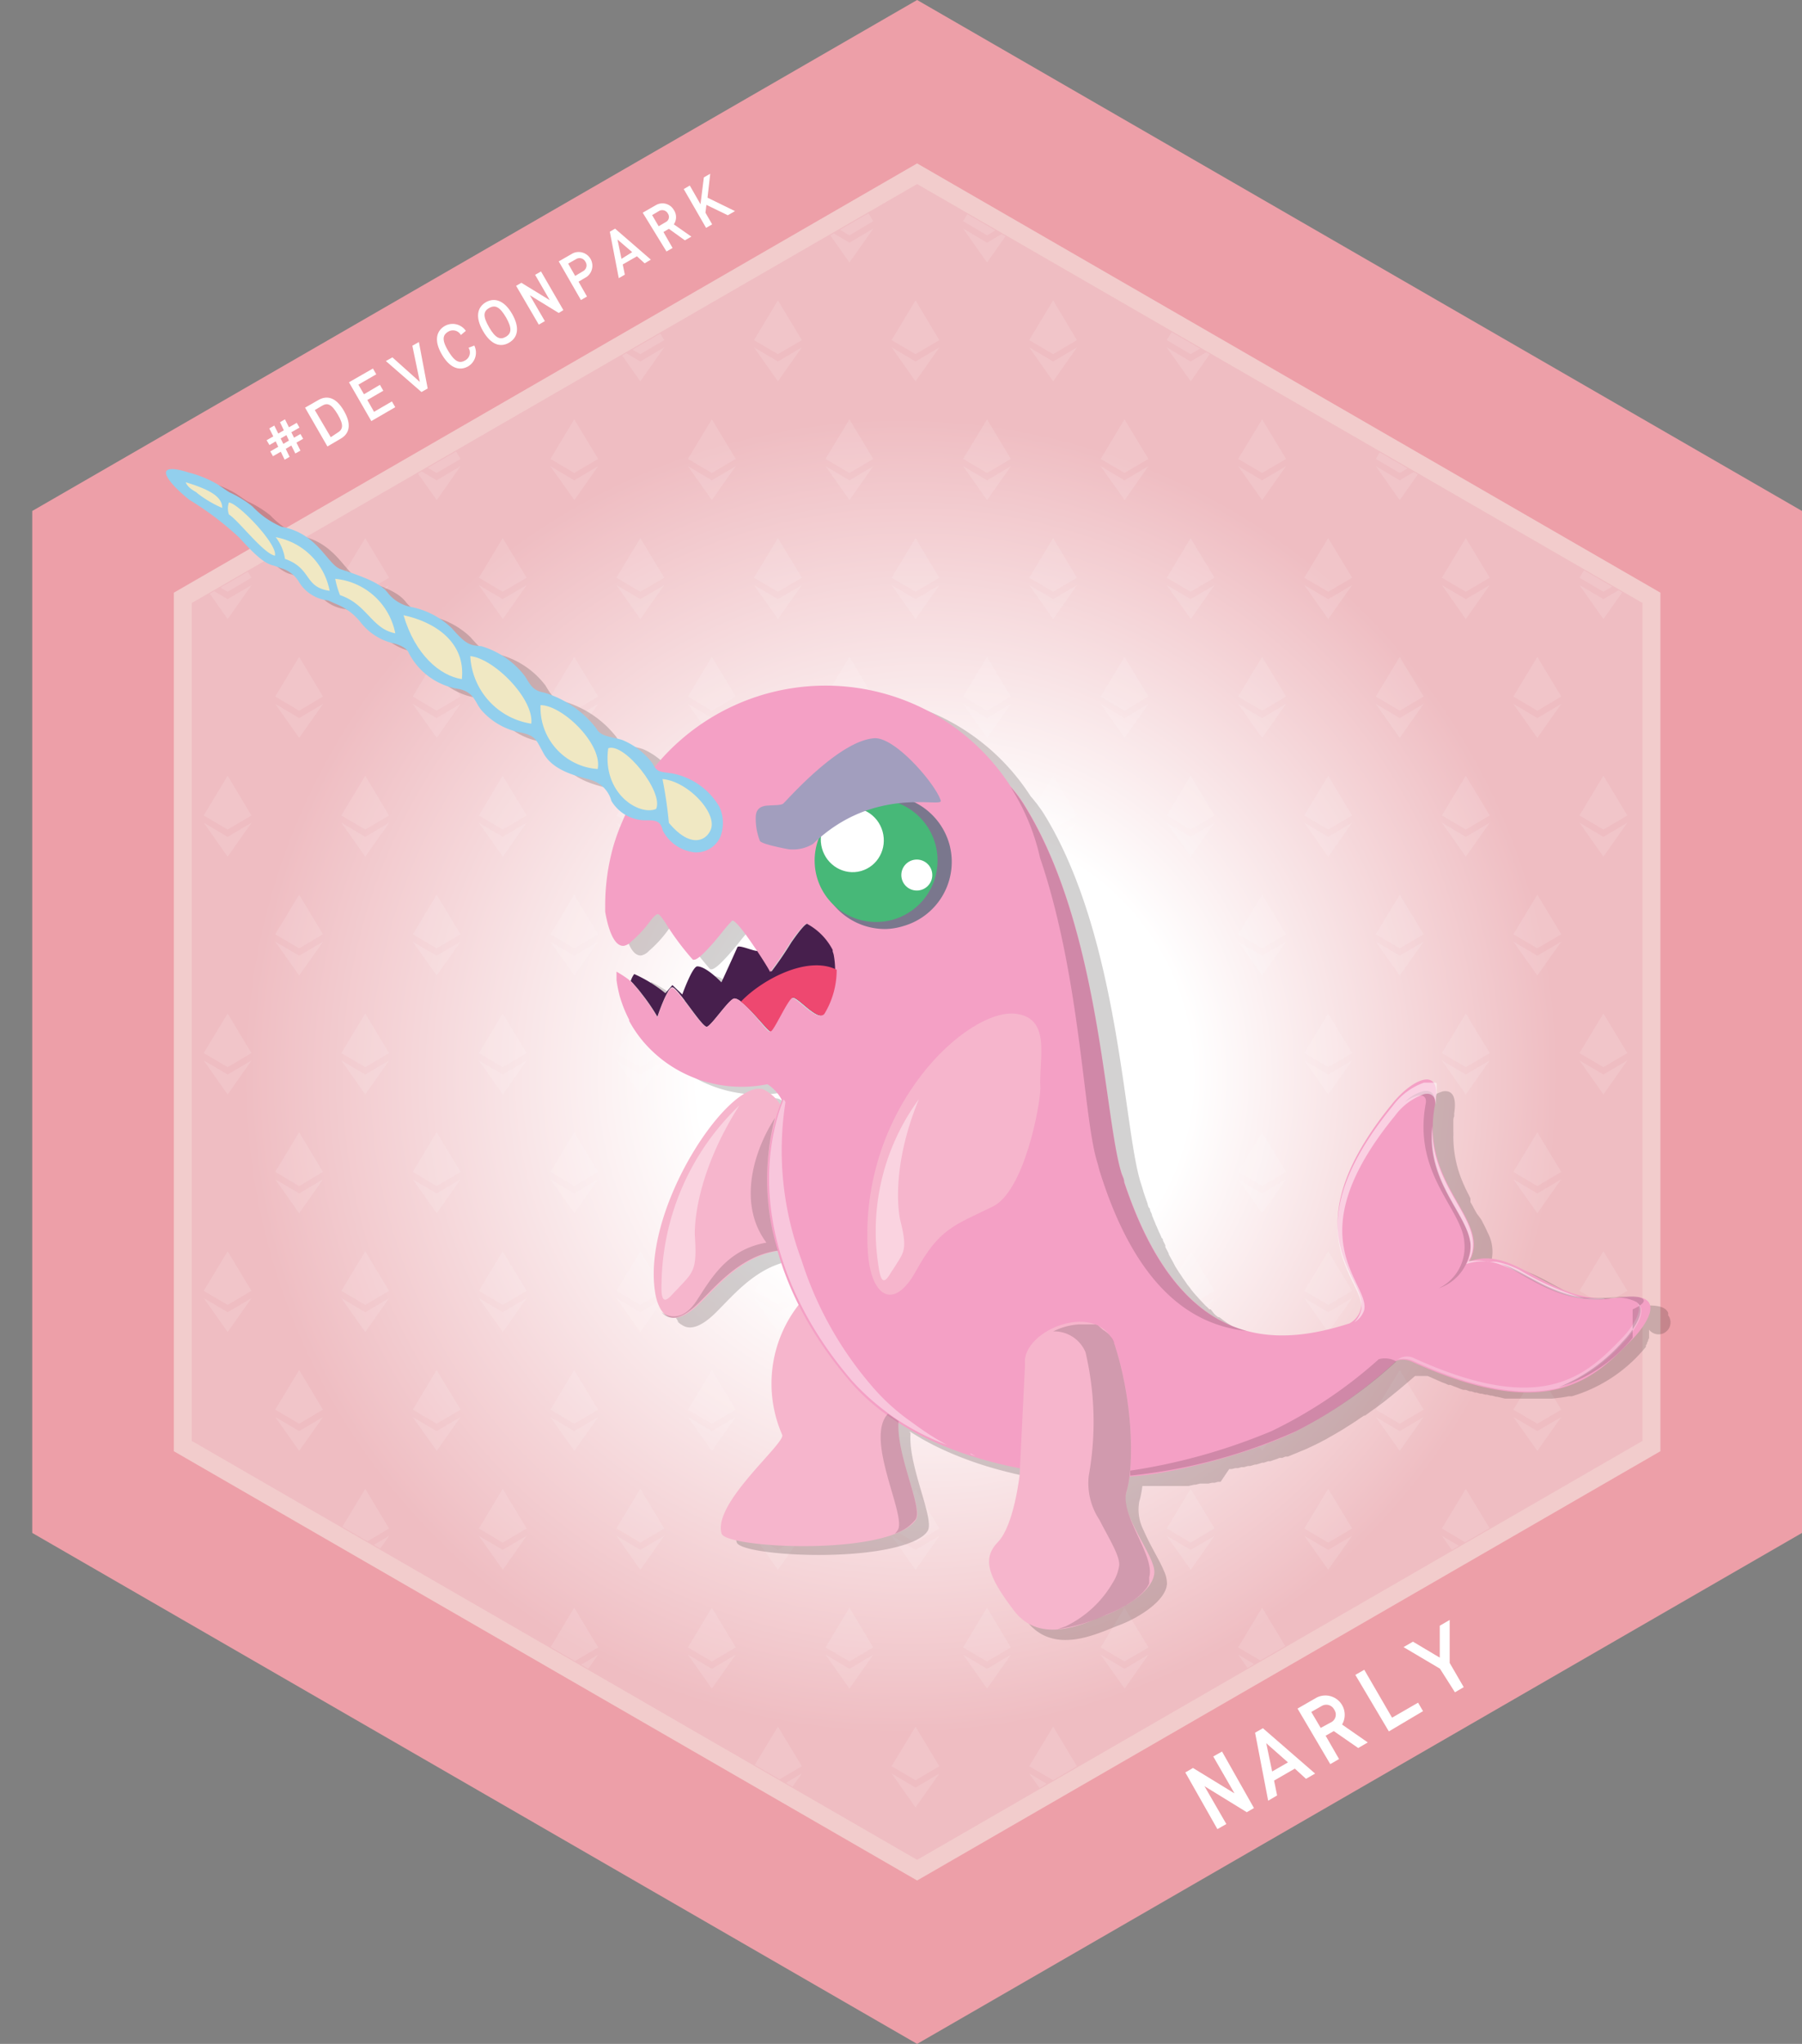 <svg xmlns="http://www.w3.org/2000/svg" xmlns:xlink="http://www.w3.org/1999/xlink" viewBox="0 0 112.88 128"><rect x="0" y="0" width="112.88" height="128" fill="#808080" stroke="none"/><defs><style>.cls-1{fill:none}.cls-2{fill:#ed9fa8}.cls-3{stroke:#f2cccc;stroke-miterlimit:10;stroke-width:1.12px;fill:url(#radial-gradient)}.cls-4{opacity:.12}.cls-5{clip-path:url(#clip-path)}.cls-14,.cls-17,.cls-18,.cls-6{fill:#fff}.cls-7{opacity:.2}.cls-8{fill:#221f1f}.cls-9{fill:#f6b5cc}.cls-10{fill:#471f4d}.cls-11{fill:#f4a0c5}.cls-12{fill:#ee4870}.cls-13{opacity:.15}.cls-14,.cls-15{opacity:.5}.cls-16,.cls-18{opacity:.4}.cls-17{opacity:.45}.cls-19{fill:#7a778d}.cls-20{fill:#47b878}.cls-21{fill:#a29ebe}.cls-22{fill:#92cfed}.cls-23{fill:#f0e8c3}</style><radialGradient id="radial-gradient" cx="52.95" cy="67.38" r="73.61" fx="60.823" gradientUnits="userSpaceOnUse"><stop offset=".21" stop-color="#fff"/><stop offset=".56" stop-color="#efbdc2"/></radialGradient><clipPath id="clip-path"><polygon points="102.83 90.2 102.83 37.8 57.45 11.6 12.07 37.8 12.07 90.2 57.45 116.4 102.83 90.2" class="cls-1"/></clipPath></defs><title>narly</title><g id="Layer_2" data-name="Layer 2"><g id="Layer_1-2" data-name="Layer 1"><polygon points="112.88 96 112.88 32 57.45 0 2.02 32 2.02 96 57.45 128 112.88 96" class="cls-2"/><polygon points="103.45 90.56 103.45 37.44 57.45 10.88 11.45 37.44 11.45 90.56 57.45 117.12 103.45 90.56" class="cls-3"/><g class="cls-4"><g class="cls-5"><polygon points="3 13.85 1.5 11.37 0 13.85 1.5 14.74 3 13.85" class="cls-6"/><polygon points="1.5 15.2 0 14.31 1.5 16.44 3 14.31 1.5 15.2" class="cls-6"/><polygon points="11.62 13.85 10.12 11.37 8.62 13.85 10.12 14.74 11.62 13.85" class="cls-6"/><polygon points="10.12 15.2 8.62 14.31 10.12 16.44 11.62 14.31 10.12 15.2" class="cls-6"/><polygon points="20.23 13.85 18.74 11.37 17.24 13.85 18.74 14.74 20.23 13.85" class="cls-6"/><polygon points="18.74 15.2 17.24 14.31 18.74 16.44 20.24 14.31 18.74 15.2" class="cls-6"/><polygon points="28.85 13.85 27.35 11.37 25.86 13.85 27.35 14.74 28.85 13.85" class="cls-6"/><polygon points="27.35 15.2 25.85 14.31 27.36 16.44 28.85 14.31 27.35 15.2" class="cls-6"/><polygon points="37.47 13.85 35.97 11.37 34.48 13.85 35.97 14.74 37.47 13.85" class="cls-6"/><polygon points="35.97 15.2 34.47 14.31 35.98 16.44 37.47 14.31 35.97 15.2" class="cls-6"/><polygon points="46.09 13.85 44.59 11.37 43.09 13.85 44.59 14.74 46.09 13.85" class="cls-6"/><polygon points="44.59 15.2 43.09 14.31 44.59 16.44 46.09 14.31 44.59 15.2" class="cls-6"/><polygon points="54.7 13.85 53.21 11.37 51.71 13.85 53.21 14.74 54.7 13.85" class="cls-6"/><polygon points="53.21 15.2 51.71 14.31 53.21 16.44 54.71 14.31 53.21 15.2" class="cls-6"/><polygon points="63.32 13.85 61.83 11.37 60.33 13.85 61.83 14.74 63.32 13.85" class="cls-6"/><polygon points="61.83 15.2 60.33 14.31 61.83 16.44 63.33 14.31 61.83 15.2" class="cls-6"/><polygon points="71.94 13.85 70.44 11.37 68.95 13.85 70.44 14.74 71.94 13.85" class="cls-6"/><polygon points="70.44 15.2 68.94 14.31 70.45 16.44 71.94 14.31 70.44 15.2" class="cls-6"/><polygon points="80.56 13.85 79.06 11.37 77.56 13.85 79.06 14.74 80.56 13.85" class="cls-6"/><polygon points="79.06 15.2 77.56 14.31 79.06 16.44 80.56 14.31 79.06 15.2" class="cls-6"/><polygon points="89.18 13.85 87.68 11.37 86.18 13.85 87.68 14.74 89.18 13.85" class="cls-6"/><polygon points="87.68 15.2 86.18 14.31 87.68 16.44 89.18 14.31 87.68 15.2" class="cls-6"/><polygon points="97.8 13.85 96.3 11.37 94.8 13.85 96.3 14.74 97.8 13.85" class="cls-6"/><polygon points="96.3 15.2 94.8 14.31 96.3 16.44 97.8 14.31 96.3 15.2" class="cls-6"/><polygon points="106.41 13.85 104.92 11.37 103.42 13.85 104.92 14.74 106.41 13.85" class="cls-6"/><polygon points="104.92 15.2 103.42 14.31 104.92 16.44 106.42 14.31 104.92 15.2" class="cls-6"/><polygon points="7.14 21.3 5.64 18.81 4.14 21.3 5.64 22.18 7.14 21.3" class="cls-6"/><polygon points="5.64 22.64 4.14 21.75 5.64 23.88 7.14 21.75 5.64 22.64" class="cls-6"/><polygon points="15.75 21.3 14.26 18.81 12.76 21.3 14.26 22.18 15.75 21.3" class="cls-6"/><polygon points="14.26 22.64 12.76 21.75 14.26 23.88 15.76 21.75 14.26 22.64" class="cls-6"/><polygon points="24.37 21.3 22.88 18.81 21.38 21.3 22.88 22.18 24.37 21.3" class="cls-6"/><polygon points="22.88 22.64 21.38 21.75 22.88 23.88 24.38 21.75 22.88 22.64" class="cls-6"/><polygon points="32.99 21.3 31.49 18.81 30 21.3 31.49 22.18 32.99 21.3" class="cls-6"/><polygon points="31.49 22.64 29.99 21.75 31.5 23.88 32.99 21.75 31.49 22.64" class="cls-6"/><polygon points="41.61 21.3 40.11 18.81 38.61 21.3 40.11 22.18 41.61 21.3" class="cls-6"/><polygon points="40.11 22.64 38.61 21.75 40.11 23.88 41.61 21.75 40.11 22.64" class="cls-6"/><polygon points="50.23 21.3 48.73 18.81 47.23 21.3 48.73 22.18 50.23 21.3" class="cls-6"/><polygon points="48.73 22.64 47.23 21.75 48.73 23.88 50.23 21.75 48.73 22.64" class="cls-6"/><polygon points="58.84 21.3 57.35 18.81 55.85 21.3 57.35 22.18 58.84 21.3" class="cls-6"/><polygon points="57.35 22.64 55.85 21.75 57.35 23.88 58.85 21.75 57.35 22.64" class="cls-6"/><polygon points="67.46 21.3 65.97 18.81 64.47 21.3 65.97 22.18 67.46 21.3" class="cls-6"/><polygon points="65.97 22.64 64.47 21.75 65.97 23.88 67.47 21.75 65.97 22.64" class="cls-6"/><polygon points="76.08 21.3 74.58 18.81 73.09 21.3 74.58 22.18 76.08 21.3" class="cls-6"/><polygon points="74.58 22.64 73.08 21.75 74.59 23.88 76.08 21.75 74.58 22.64" class="cls-6"/><polygon points="84.7 21.3 83.2 18.81 81.7 21.3 83.2 22.18 84.7 21.3" class="cls-6"/><polygon points="83.2 22.64 81.7 21.75 83.2 23.88 84.7 21.75 83.2 22.64" class="cls-6"/><polygon points="93.32 21.3 91.82 18.81 90.32 21.3 91.82 22.18 93.32 21.3" class="cls-6"/><polygon points="91.82 22.64 90.32 21.75 91.82 23.88 93.32 21.75 91.82 22.64" class="cls-6"/><polygon points="101.94 21.3 100.44 18.81 98.94 21.3 100.44 22.18 101.94 21.3" class="cls-6"/><polygon points="100.44 22.64 98.94 21.75 100.44 23.88 101.94 21.75 100.44 22.64" class="cls-6"/><polygon points="110.55 21.3 109.06 18.81 107.56 21.3 109.06 22.18 110.55 21.3" class="cls-6"/><polygon points="109.06 22.64 107.56 21.75 109.06 23.88 110.56 21.75 109.06 22.64" class="cls-6"/><polygon points="3 28.74 1.5 26.26 0 28.74 1.5 29.62 3 28.74" class="cls-6"/><polygon points="1.5 30.08 0 29.19 1.5 31.32 3 29.19 1.5 30.08" class="cls-6"/><polygon points="11.62 28.74 10.12 26.26 8.62 28.74 10.12 29.62 11.62 28.74" class="cls-6"/><polygon points="10.12 30.08 8.62 29.19 10.12 31.32 11.62 29.19 10.12 30.08" class="cls-6"/><polygon points="20.23 28.74 18.74 26.26 17.24 28.74 18.74 29.62 20.23 28.74" class="cls-6"/><polygon points="18.74 30.08 17.24 29.19 18.74 31.32 20.24 29.19 18.74 30.08" class="cls-6"/><polygon points="28.85 28.74 27.35 26.26 25.86 28.74 27.35 29.62 28.85 28.74" class="cls-6"/><polygon points="27.35 30.08 25.85 29.19 27.36 31.32 28.85 29.19 27.35 30.08" class="cls-6"/><polygon points="37.47 28.74 35.97 26.26 34.48 28.74 35.97 29.62 37.47 28.74" class="cls-6"/><polygon points="35.97 30.08 34.47 29.19 35.98 31.32 37.47 29.19 35.97 30.08" class="cls-6"/><polygon points="46.09 28.74 44.59 26.26 43.09 28.74 44.59 29.62 46.09 28.74" class="cls-6"/><polygon points="44.59 30.08 43.09 29.19 44.59 31.32 46.09 29.19 44.59 30.08" class="cls-6"/><polygon points="54.7 28.74 53.21 26.26 51.71 28.74 53.21 29.62 54.7 28.74" class="cls-6"/><polygon points="53.21 30.08 51.71 29.19 53.21 31.32 54.71 29.19 53.21 30.08" class="cls-6"/><polygon points="63.32 28.74 61.83 26.26 60.33 28.74 61.83 29.62 63.32 28.74" class="cls-6"/><polygon points="61.83 30.08 60.33 29.19 61.83 31.32 63.33 29.19 61.83 30.08" class="cls-6"/><polygon points="71.94 28.74 70.44 26.26 68.95 28.74 70.44 29.62 71.94 28.74" class="cls-6"/><polygon points="70.44 30.08 68.94 29.19 70.45 31.32 71.94 29.19 70.44 30.08" class="cls-6"/><polygon points="80.56 28.74 79.06 26.26 77.56 28.74 79.06 29.62 80.56 28.74" class="cls-6"/><polygon points="79.06 30.08 77.56 29.19 79.06 31.32 80.56 29.19 79.06 30.08" class="cls-6"/><polygon points="89.18 28.74 87.68 26.26 86.18 28.74 87.68 29.62 89.18 28.74" class="cls-6"/><polygon points="87.68 30.08 86.18 29.19 87.68 31.32 89.18 29.19 87.68 30.08" class="cls-6"/><polygon points="97.8 28.74 96.3 26.26 94.8 28.74 96.3 29.62 97.8 28.74" class="cls-6"/><polygon points="96.3 30.08 94.8 29.19 96.3 31.32 97.8 29.19 96.3 30.08" class="cls-6"/><polygon points="106.41 28.74 104.92 26.26 103.42 28.74 104.92 29.62 106.41 28.74" class="cls-6"/><polygon points="104.92 30.08 103.42 29.19 104.92 31.32 106.42 29.19 104.92 30.08" class="cls-6"/><polygon points="7.14 36.18 5.64 33.7 4.14 36.18 5.64 37.06 7.14 36.18" class="cls-6"/><polygon points="5.64 37.52 4.14 36.64 5.64 38.77 7.14 36.64 5.64 37.52" class="cls-6"/><polygon points="15.75 36.18 14.26 33.7 12.76 36.18 14.26 37.06 15.75 36.18" class="cls-6"/><polygon points="14.26 37.52 12.76 36.64 14.26 38.77 15.76 36.64 14.26 37.52" class="cls-6"/><polygon points="24.37 36.18 22.88 33.7 21.38 36.18 22.88 37.06 24.37 36.18" class="cls-6"/><polygon points="22.88 37.52 21.38 36.64 22.88 38.77 24.38 36.64 22.88 37.52" class="cls-6"/><polygon points="32.99 36.18 31.49 33.7 30 36.18 31.49 37.06 32.99 36.18" class="cls-6"/><polygon points="31.49 37.52 29.99 36.64 31.5 38.77 32.99 36.64 31.49 37.52" class="cls-6"/><polygon points="41.61 36.18 40.11 33.7 38.61 36.18 40.11 37.06 41.61 36.18" class="cls-6"/><polygon points="40.11 37.52 38.61 36.64 40.11 38.77 41.61 36.64 40.11 37.52" class="cls-6"/><polygon points="50.23 36.18 48.73 33.7 47.23 36.18 48.73 37.06 50.23 36.18" class="cls-6"/><polygon points="48.73 37.52 47.23 36.64 48.73 38.77 50.23 36.64 48.73 37.52" class="cls-6"/><polygon points="58.84 36.18 57.35 33.7 55.85 36.18 57.35 37.06 58.84 36.18" class="cls-6"/><polygon points="57.35 37.52 55.85 36.64 57.35 38.77 58.85 36.64 57.35 37.52" class="cls-6"/><polygon points="67.46 36.18 65.97 33.7 64.47 36.18 65.97 37.06 67.46 36.18" class="cls-6"/><polygon points="65.97 37.52 64.47 36.64 65.97 38.77 67.47 36.64 65.97 37.52" class="cls-6"/><polygon points="76.08 36.18 74.58 33.7 73.09 36.18 74.58 37.06 76.08 36.18" class="cls-6"/><polygon points="74.58 37.52 73.08 36.64 74.59 38.77 76.08 36.64 74.58 37.52" class="cls-6"/><polygon points="84.7 36.18 83.2 33.7 81.7 36.18 83.2 37.06 84.7 36.18" class="cls-6"/><polygon points="83.2 37.52 81.7 36.64 83.2 38.77 84.7 36.64 83.2 37.52" class="cls-6"/><polygon points="93.32 36.18 91.82 33.7 90.32 36.18 91.82 37.06 93.32 36.18" class="cls-6"/><polygon points="91.82 37.52 90.32 36.64 91.82 38.77 93.32 36.64 91.82 37.52" class="cls-6"/><polygon points="101.94 36.18 100.44 33.7 98.94 36.18 100.44 37.06 101.94 36.18" class="cls-6"/><polygon points="100.44 37.52 98.94 36.64 100.44 38.77 101.94 36.64 100.44 37.52" class="cls-6"/><polygon points="110.55 36.18 109.06 33.7 107.56 36.18 109.06 37.06 110.55 36.18" class="cls-6"/><polygon points="109.06 37.52 107.56 36.64 109.06 38.77 110.56 36.64 109.06 37.52" class="cls-6"/><polygon points="3 43.62 1.5 41.14 0 43.62 1.5 44.51 3 43.62" class="cls-6"/><polygon points="1.5 44.97 0 44.08 1.5 46.21 3 44.08 1.5 44.97" class="cls-6"/><polygon points="11.62 43.62 10.12 41.14 8.62 43.62 10.12 44.51 11.62 43.62" class="cls-6"/><polygon points="10.12 44.97 8.62 44.08 10.12 46.21 11.62 44.08 10.12 44.97" class="cls-6"/><polygon points="20.23 43.62 18.74 41.14 17.24 43.62 18.74 44.51 20.23 43.62" class="cls-6"/><polygon points="18.74 44.97 17.24 44.08 18.74 46.21 20.24 44.08 18.74 44.97" class="cls-6"/><polygon points="28.85 43.62 27.35 41.14 25.86 43.62 27.35 44.51 28.85 43.62" class="cls-6"/><polygon points="27.35 44.97 25.85 44.08 27.36 46.21 28.85 44.08 27.35 44.97" class="cls-6"/><polygon points="37.47 43.62 35.97 41.14 34.48 43.62 35.97 44.51 37.47 43.62" class="cls-6"/><polygon points="35.97 44.97 34.47 44.08 35.98 46.21 37.47 44.08 35.97 44.97" class="cls-6"/><polygon points="46.09 43.62 44.59 41.14 43.09 43.62 44.59 44.51 46.09 43.62" class="cls-6"/><polygon points="44.59 44.97 43.09 44.08 44.59 46.21 46.09 44.08 44.59 44.97" class="cls-6"/><polygon points="54.7 43.62 53.21 41.14 51.71 43.62 53.21 44.51 54.7 43.62" class="cls-6"/><polygon points="53.21 44.97 51.71 44.08 53.21 46.21 54.71 44.08 53.21 44.97" class="cls-6"/><polygon points="63.32 43.62 61.83 41.14 60.33 43.62 61.83 44.51 63.32 43.62" class="cls-6"/><polygon points="61.83 44.97 60.33 44.08 61.83 46.21 63.33 44.08 61.83 44.97" class="cls-6"/><polygon points="71.94 43.62 70.44 41.14 68.95 43.62 70.44 44.51 71.94 43.62" class="cls-6"/><polygon points="70.44 44.97 68.94 44.08 70.45 46.21 71.94 44.08 70.44 44.97" class="cls-6"/><polygon points="80.56 43.62 79.06 41.14 77.56 43.62 79.06 44.51 80.56 43.62" class="cls-6"/><polygon points="79.06 44.97 77.56 44.08 79.06 46.21 80.56 44.08 79.06 44.97" class="cls-6"/><polygon points="89.18 43.62 87.68 41.14 86.18 43.62 87.68 44.51 89.18 43.62" class="cls-6"/><polygon points="87.68 44.97 86.18 44.08 87.68 46.21 89.18 44.08 87.68 44.97" class="cls-6"/><polygon points="97.8 43.62 96.3 41.14 94.8 43.62 96.3 44.51 97.8 43.62" class="cls-6"/><polygon points="96.3 44.97 94.8 44.08 96.3 46.21 97.8 44.08 96.3 44.97" class="cls-6"/><polygon points="106.41 43.62 104.92 41.14 103.42 43.62 104.92 44.51 106.41 43.62" class="cls-6"/><polygon points="104.92 44.97 103.42 44.08 104.92 46.21 106.42 44.08 104.92 44.97" class="cls-6"/><polygon points="7.14 51.07 5.64 48.58 4.14 51.07 5.64 51.95 7.14 51.07" class="cls-6"/><polygon points="5.64 52.41 4.14 51.52 5.64 53.65 7.14 51.52 5.64 52.41" class="cls-6"/><polygon points="15.75 51.07 14.26 48.58 12.76 51.07 14.26 51.95 15.75 51.07" class="cls-6"/><polygon points="14.26 52.41 12.76 51.52 14.26 53.65 15.76 51.52 14.26 52.41" class="cls-6"/><polygon points="24.37 51.07 22.88 48.58 21.38 51.07 22.88 51.95 24.37 51.07" class="cls-6"/><polygon points="22.88 52.41 21.38 51.52 22.88 53.65 24.38 51.52 22.88 52.41" class="cls-6"/><polygon points="32.99 51.07 31.49 48.58 30 51.07 31.49 51.95 32.99 51.07" class="cls-6"/><polygon points="31.49 52.41 29.99 51.52 31.5 53.65 32.99 51.52 31.49 52.41" class="cls-6"/><polygon points="41.61 51.07 40.11 48.58 38.61 51.07 40.11 51.95 41.61 51.07" class="cls-6"/><polygon points="40.11 52.41 38.61 51.52 40.11 53.65 41.61 51.52 40.11 52.41" class="cls-6"/><polygon points="50.23 51.07 48.73 48.58 47.23 51.07 48.73 51.95 50.23 51.07" class="cls-6"/><polygon points="48.73 52.41 47.23 51.52 48.73 53.65 50.23 51.52 48.73 52.41" class="cls-6"/><polygon points="58.84 51.07 57.35 48.58 55.85 51.07 57.35 51.95 58.84 51.07" class="cls-6"/><polygon points="57.35 52.41 55.85 51.52 57.35 53.65 58.85 51.52 57.35 52.41" class="cls-6"/><polygon points="67.46 51.07 65.97 48.58 64.47 51.07 65.97 51.95 67.46 51.07" class="cls-6"/><polygon points="65.97 52.41 64.47 51.52 65.97 53.65 67.47 51.52 65.97 52.41" class="cls-6"/><polygon points="76.08 51.07 74.58 48.58 73.09 51.07 74.58 51.95 76.08 51.07" class="cls-6"/><polygon points="74.58 52.41 73.08 51.52 74.59 53.65 76.08 51.52 74.58 52.41" class="cls-6"/><polygon points="84.7 51.07 83.2 48.58 81.7 51.07 83.2 51.95 84.7 51.07" class="cls-6"/><polygon points="83.2 52.41 81.7 51.52 83.2 53.65 84.7 51.52 83.2 52.41" class="cls-6"/><polygon points="93.32 51.07 91.82 48.58 90.32 51.07 91.82 51.95 93.32 51.07" class="cls-6"/><polygon points="91.82 52.41 90.32 51.52 91.82 53.65 93.32 51.52 91.82 52.41" class="cls-6"/><polygon points="101.94 51.07 100.44 48.58 98.94 51.07 100.44 51.95 101.94 51.07" class="cls-6"/><polygon points="100.44 52.41 98.94 51.52 100.44 53.65 101.94 51.52 100.44 52.41" class="cls-6"/><polygon points="110.55 51.07 109.06 48.58 107.56 51.07 109.06 51.95 110.55 51.07" class="cls-6"/><polygon points="109.06 52.41 107.56 51.52 109.06 53.65 110.56 51.52 109.06 52.41" class="cls-6"/><polygon points="3 58.51 1.5 56.03 0 58.51 1.5 59.39 3 58.51" class="cls-6"/><polygon points="1.5 59.85 0 58.97 1.5 61.09 3 58.97 1.5 59.85" class="cls-6"/><polygon points="11.62 58.51 10.12 56.03 8.62 58.51 10.12 59.39 11.62 58.51" class="cls-6"/><polygon points="10.12 59.85 8.62 58.97 10.12 61.09 11.62 58.97 10.12 59.85" class="cls-6"/><polygon points="20.23 58.51 18.74 56.03 17.24 58.51 18.74 59.39 20.23 58.51" class="cls-6"/><polygon points="18.74 59.85 17.24 58.97 18.74 61.09 20.24 58.97 18.74 59.85" class="cls-6"/><polygon points="28.85 58.51 27.35 56.03 25.86 58.51 27.35 59.39 28.85 58.51" class="cls-6"/><polygon points="27.35 59.85 25.85 58.97 27.36 61.09 28.85 58.97 27.35 59.85" class="cls-6"/><polygon points="37.47 58.51 35.97 56.03 34.48 58.51 35.97 59.39 37.47 58.51" class="cls-6"/><polygon points="35.97 59.85 34.47 58.97 35.98 61.09 37.47 58.97 35.97 59.85" class="cls-6"/><polygon points="46.09 58.51 44.59 56.03 43.09 58.51 44.59 59.39 46.09 58.51" class="cls-6"/><polygon points="44.59 59.85 43.09 58.97 44.59 61.09 46.09 58.97 44.59 59.85" class="cls-6"/><polygon points="54.7 58.51 53.21 56.03 51.71 58.51 53.21 59.39 54.7 58.51" class="cls-6"/><polygon points="53.21 59.85 51.71 58.97 53.21 61.09 54.71 58.97 53.21 59.85" class="cls-6"/><polygon points="63.32 58.51 61.83 56.03 60.33 58.51 61.83 59.39 63.32 58.51" class="cls-6"/><polygon points="61.83 59.85 60.33 58.97 61.83 61.09 63.33 58.97 61.83 59.85" class="cls-6"/><polygon points="71.94 58.51 70.44 56.03 68.95 58.51 70.44 59.39 71.94 58.51" class="cls-6"/><polygon points="70.44 59.85 68.94 58.97 70.45 61.09 71.94 58.97 70.44 59.85" class="cls-6"/><polygon points="80.56 58.51 79.06 56.03 77.56 58.51 79.06 59.39 80.56 58.51" class="cls-6"/><polygon points="79.06 59.85 77.56 58.97 79.06 61.09 80.56 58.97 79.06 59.85" class="cls-6"/><polygon points="89.18 58.51 87.68 56.03 86.18 58.51 87.68 59.39 89.18 58.51" class="cls-6"/><polygon points="87.68 59.85 86.18 58.97 87.68 61.09 89.18 58.97 87.68 59.85" class="cls-6"/><polygon points="97.8 58.51 96.3 56.03 94.8 58.51 96.3 59.39 97.8 58.51" class="cls-6"/><polygon points="96.3 59.85 94.8 58.97 96.3 61.09 97.8 58.97 96.3 59.85" class="cls-6"/><polygon points="106.41 58.51 104.92 56.03 103.42 58.51 104.92 59.39 106.41 58.51" class="cls-6"/><polygon points="104.92 59.85 103.42 58.97 104.92 61.09 106.42 58.97 104.92 59.85" class="cls-6"/><polygon points="7.14 65.95 5.64 63.47 4.14 65.95 5.64 66.83 7.14 65.95" class="cls-6"/><polygon points="5.64 67.29 4.14 66.41 5.64 68.54 7.14 66.41 5.64 67.29" class="cls-6"/><polygon points="15.75 65.95 14.26 63.47 12.76 65.95 14.26 66.83 15.75 65.95" class="cls-6"/><polygon points="14.26 67.29 12.76 66.41 14.26 68.54 15.76 66.41 14.26 67.29" class="cls-6"/><polygon points="24.37 65.95 22.88 63.47 21.38 65.95 22.88 66.83 24.37 65.95" class="cls-6"/><polygon points="22.88 67.29 21.38 66.41 22.88 68.54 24.38 66.41 22.88 67.29" class="cls-6"/><polygon points="32.99 65.95 31.49 63.47 30 65.95 31.49 66.83 32.99 65.95" class="cls-6"/><polygon points="31.49 67.29 29.99 66.41 31.5 68.54 32.99 66.41 31.49 67.29" class="cls-6"/><polygon points="41.61 65.95 40.11 63.47 38.61 65.95 40.11 66.83 41.61 65.95" class="cls-6"/><polygon points="40.11 67.29 38.61 66.41 40.11 68.54 41.61 66.41 40.11 67.29" class="cls-6"/><polygon points="50.23 65.95 48.73 63.47 47.23 65.95 48.73 66.83 50.23 65.95" class="cls-6"/><polygon points="48.73 67.29 47.23 66.41 48.73 68.54 50.23 66.41 48.73 67.29" class="cls-6"/><polygon points="58.84 65.95 57.35 63.47 55.85 65.95 57.35 66.83 58.84 65.95" class="cls-6"/><polygon points="57.35 67.29 55.85 66.41 57.35 68.54 58.85 66.41 57.35 67.29" class="cls-6"/><polygon points="67.46 65.95 65.97 63.47 64.47 65.95 65.97 66.83 67.46 65.95" class="cls-6"/><polygon points="65.97 67.29 64.47 66.41 65.97 68.54 67.47 66.41 65.97 67.29" class="cls-6"/><polygon points="76.08 65.95 74.58 63.47 73.09 65.95 74.58 66.83 76.08 65.95" class="cls-6"/><polygon points="74.58 67.29 73.08 66.41 74.59 68.54 76.08 66.41 74.58 67.29" class="cls-6"/><polygon points="84.7 65.95 83.2 63.47 81.7 65.95 83.2 66.83 84.7 65.95" class="cls-6"/><polygon points="83.2 67.29 81.7 66.41 83.2 68.54 84.7 66.41 83.2 67.29" class="cls-6"/><polygon points="93.32 65.95 91.82 63.47 90.32 65.95 91.82 66.83 93.32 65.95" class="cls-6"/><polygon points="91.82 67.29 90.32 66.41 91.82 68.54 93.32 66.41 91.82 67.29" class="cls-6"/><polygon points="101.94 65.95 100.44 63.47 98.94 65.95 100.44 66.83 101.94 65.95" class="cls-6"/><polygon points="100.44 67.29 98.94 66.41 100.44 68.54 101.94 66.41 100.44 67.29" class="cls-6"/><polygon points="110.55 65.95 109.06 63.47 107.56 65.95 109.06 66.83 110.55 65.95" class="cls-6"/><polygon points="109.06 67.29 107.56 66.41 109.06 68.54 110.56 66.41 109.06 67.29" class="cls-6"/><polygon points="3 73.39 1.5 70.91 0 73.39 1.5 74.28 3 73.39" class="cls-6"/><polygon points="1.5 74.74 0 73.85 1.5 75.98 3 73.85 1.5 74.74" class="cls-6"/><polygon points="11.62 73.39 10.12 70.91 8.62 73.39 10.12 74.28 11.62 73.39" class="cls-6"/><polygon points="10.12 74.74 8.62 73.85 10.12 75.98 11.62 73.85 10.12 74.74" class="cls-6"/><polygon points="20.23 73.39 18.74 70.91 17.24 73.39 18.74 74.28 20.23 73.39" class="cls-6"/><polygon points="18.74 74.74 17.24 73.85 18.74 75.98 20.24 73.85 18.74 74.74" class="cls-6"/><polygon points="28.85 73.39 27.35 70.91 25.86 73.39 27.35 74.28 28.85 73.39" class="cls-6"/><polygon points="27.35 74.74 25.85 73.85 27.36 75.98 28.85 73.85 27.35 74.74" class="cls-6"/><polygon points="37.47 73.39 35.97 70.91 34.48 73.39 35.97 74.28 37.47 73.39" class="cls-6"/><polygon points="35.97 74.74 34.47 73.85 35.98 75.98 37.47 73.85 35.97 74.74" class="cls-6"/><polygon points="46.09 73.39 44.59 70.91 43.09 73.39 44.59 74.28 46.09 73.39" class="cls-6"/><polygon points="44.59 74.74 43.09 73.85 44.59 75.98 46.09 73.85 44.59 74.74" class="cls-6"/><polygon points="54.7 73.39 53.21 70.91 51.71 73.39 53.21 74.28 54.7 73.39" class="cls-6"/><polygon points="53.21 74.74 51.71 73.85 53.21 75.98 54.71 73.85 53.21 74.74" class="cls-6"/><polygon points="63.32 73.39 61.83 70.91 60.33 73.39 61.83 74.28 63.32 73.39" class="cls-6"/><polygon points="61.83 74.74 60.33 73.85 61.83 75.98 63.33 73.85 61.83 74.74" class="cls-6"/><polygon points="71.94 73.39 70.44 70.91 68.95 73.39 70.44 74.28 71.94 73.39" class="cls-6"/><polygon points="70.44 74.74 68.94 73.85 70.45 75.98 71.94 73.85 70.44 74.74" class="cls-6"/><polygon points="80.56 73.39 79.06 70.91 77.56 73.39 79.06 74.28 80.56 73.39" class="cls-6"/><polygon points="79.06 74.74 77.56 73.85 79.06 75.98 80.56 73.85 79.06 74.74" class="cls-6"/><polygon points="89.18 73.39 87.68 70.91 86.18 73.39 87.68 74.28 89.18 73.39" class="cls-6"/><polygon points="87.68 74.74 86.18 73.85 87.68 75.98 89.18 73.85 87.68 74.74" class="cls-6"/><polygon points="97.8 73.39 96.3 70.91 94.8 73.39 96.3 74.28 97.8 73.39" class="cls-6"/><polygon points="96.3 74.74 94.8 73.85 96.3 75.98 97.8 73.85 96.3 74.74" class="cls-6"/><polygon points="106.41 73.39 104.92 70.91 103.42 73.39 104.92 74.28 106.41 73.39" class="cls-6"/><polygon points="104.92 74.74 103.42 73.85 104.92 75.98 106.42 73.85 104.92 74.74" class="cls-6"/><polygon points="7.14 80.84 5.64 78.36 4.14 80.84 5.64 81.72 7.14 80.84" class="cls-6"/><polygon points="5.64 82.18 4.14 81.29 5.64 83.42 7.14 81.29 5.64 82.18" class="cls-6"/><polygon points="15.75 80.84 14.26 78.36 12.76 80.84 14.26 81.72 15.75 80.84" class="cls-6"/><polygon points="14.26 82.18 12.76 81.29 14.26 83.42 15.76 81.29 14.26 82.18" class="cls-6"/><polygon points="24.37 80.84 22.88 78.36 21.38 80.84 22.88 81.72 24.37 80.84" class="cls-6"/><polygon points="22.88 82.18 21.38 81.29 22.88 83.42 24.38 81.29 22.88 82.18" class="cls-6"/><polygon points="32.99 80.84 31.49 78.36 30 80.84 31.49 81.72 32.99 80.84" class="cls-6"/><polygon points="31.49 82.18 29.99 81.29 31.5 83.42 32.99 81.29 31.49 82.18" class="cls-6"/><polygon points="41.61 80.84 40.11 78.36 38.61 80.84 40.11 81.72 41.61 80.84" class="cls-6"/><polygon points="40.11 82.18 38.61 81.29 40.11 83.42 41.61 81.29 40.11 82.18" class="cls-6"/><polygon points="50.23 80.84 48.73 78.36 47.23 80.84 48.73 81.72 50.23 80.84" class="cls-6"/><polygon points="48.73 82.18 47.23 81.29 48.73 83.42 50.23 81.29 48.73 82.18" class="cls-6"/><polygon points="58.84 80.84 57.35 78.36 55.85 80.84 57.35 81.72 58.84 80.84" class="cls-6"/><polygon points="57.35 82.18 55.85 81.29 57.35 83.42 58.85 81.29 57.35 82.18" class="cls-6"/><polygon points="67.46 80.84 65.97 78.36 64.47 80.84 65.97 81.72 67.46 80.84" class="cls-6"/><polygon points="65.97 82.18 64.47 81.29 65.97 83.42 67.47 81.29 65.97 82.18" class="cls-6"/><polygon points="76.08 80.84 74.58 78.36 73.09 80.84 74.58 81.72 76.08 80.84" class="cls-6"/><polygon points="74.58 82.18 73.08 81.29 74.59 83.42 76.08 81.29 74.58 82.18" class="cls-6"/><polygon points="84.7 80.84 83.2 78.36 81.7 80.84 83.2 81.72 84.7 80.84" class="cls-6"/><polygon points="83.2 82.18 81.7 81.29 83.2 83.42 84.7 81.29 83.2 82.18" class="cls-6"/><polygon points="93.32 80.84 91.82 78.36 90.32 80.84 91.82 81.72 93.32 80.84" class="cls-6"/><polygon points="91.82 82.18 90.32 81.29 91.82 83.42 93.32 81.29 91.82 82.18" class="cls-6"/><polygon points="101.94 80.84 100.44 78.36 98.94 80.84 100.44 81.72 101.94 80.84" class="cls-6"/><polygon points="100.44 82.18 98.94 81.29 100.44 83.42 101.94 81.29 100.44 82.18" class="cls-6"/><polygon points="110.55 80.84 109.06 78.36 107.56 80.84 109.06 81.72 110.55 80.84" class="cls-6"/><polygon points="109.06 82.18 107.56 81.29 109.06 83.42 110.56 81.29 109.06 82.18" class="cls-6"/><polygon points="3 88.28 1.5 85.8 0 88.28 1.5 89.16 3 88.28" class="cls-6"/><polygon points="1.5 89.62 0 88.74 1.5 90.86 3 88.74 1.5 89.62" class="cls-6"/><polygon points="11.62 88.28 10.12 85.8 8.62 88.28 10.12 89.16 11.62 88.28" class="cls-6"/><polygon points="10.12 89.62 8.62 88.74 10.12 90.86 11.62 88.74 10.12 89.62" class="cls-6"/><polygon points="20.23 88.28 18.74 85.8 17.24 88.28 18.74 89.16 20.23 88.28" class="cls-6"/><polygon points="18.74 89.62 17.24 88.74 18.74 90.86 20.24 88.74 18.74 89.62" class="cls-6"/><polygon points="28.85 88.28 27.35 85.8 25.86 88.28 27.35 89.16 28.85 88.28" class="cls-6"/><polygon points="27.35 89.62 25.85 88.74 27.36 90.86 28.85 88.74 27.35 89.62" class="cls-6"/><polygon points="37.47 88.28 35.97 85.8 34.48 88.28 35.97 89.16 37.47 88.28" class="cls-6"/><polygon points="35.97 89.62 34.47 88.74 35.98 90.86 37.47 88.74 35.97 89.62" class="cls-6"/><polygon points="46.09 88.28 44.59 85.8 43.09 88.28 44.59 89.16 46.09 88.28" class="cls-6"/><polygon points="44.59 89.62 43.09 88.74 44.59 90.86 46.09 88.74 44.59 89.62" class="cls-6"/><polygon points="54.7 88.28 53.21 85.8 51.71 88.28 53.21 89.16 54.7 88.28" class="cls-6"/><polygon points="53.21 89.62 51.71 88.74 53.21 90.86 54.71 88.74 53.21 89.62" class="cls-6"/><polygon points="63.32 88.28 61.83 85.8 60.33 88.28 61.83 89.16 63.32 88.28" class="cls-6"/><polygon points="61.83 89.62 60.33 88.74 61.83 90.86 63.33 88.74 61.83 89.62" class="cls-6"/><polygon points="71.94 88.28 70.44 85.8 68.95 88.28 70.44 89.16 71.94 88.28" class="cls-6"/><polygon points="70.44 89.62 68.94 88.74 70.45 90.86 71.94 88.74 70.44 89.62" class="cls-6"/><polygon points="80.56 88.28 79.06 85.8 77.56 88.28 79.06 89.16 80.56 88.28" class="cls-6"/><polygon points="79.06 89.62 77.56 88.74 79.06 90.86 80.56 88.74 79.06 89.62" class="cls-6"/><polygon points="89.18 88.28 87.68 85.8 86.18 88.28 87.68 89.16 89.18 88.28" class="cls-6"/><polygon points="87.68 89.62 86.18 88.74 87.68 90.86 89.18 88.74 87.68 89.62" class="cls-6"/><polygon points="97.8 88.28 96.3 85.8 94.8 88.28 96.3 89.16 97.8 88.28" class="cls-6"/><polygon points="96.3 89.62 94.8 88.74 96.3 90.86 97.8 88.74 96.3 89.62" class="cls-6"/><polygon points="106.41 88.28 104.92 85.8 103.42 88.28 104.92 89.16 106.41 88.28" class="cls-6"/><polygon points="104.92 89.62 103.42 88.74 104.92 90.86 106.42 88.74 104.92 89.62" class="cls-6"/><polygon points="7.14 95.72 5.64 93.24 4.14 95.72 5.64 96.61 7.14 95.72" class="cls-6"/><polygon points="5.64 97.06 4.14 96.18 5.64 98.31 7.14 96.18 5.64 97.06" class="cls-6"/><polygon points="15.75 95.72 14.26 93.24 12.76 95.72 14.26 96.61 15.75 95.72" class="cls-6"/><polygon points="14.26 97.06 12.76 96.18 14.26 98.31 15.76 96.18 14.26 97.06" class="cls-6"/><polygon points="24.37 95.72 22.88 93.24 21.38 95.72 22.88 96.61 24.37 95.72" class="cls-6"/><polygon points="22.88 97.06 21.38 96.18 22.88 98.31 24.38 96.18 22.88 97.06" class="cls-6"/><polygon points="32.99 95.72 31.49 93.24 30 95.72 31.49 96.61 32.99 95.72" class="cls-6"/><polygon points="31.49 97.06 29.99 96.18 31.5 98.31 32.99 96.18 31.49 97.06" class="cls-6"/><polygon points="41.61 95.72 40.11 93.24 38.61 95.72 40.11 96.61 41.61 95.72" class="cls-6"/><polygon points="40.11 97.06 38.61 96.18 40.11 98.31 41.61 96.18 40.11 97.06" class="cls-6"/><polygon points="50.23 95.72 48.73 93.24 47.23 95.72 48.73 96.61 50.23 95.72" class="cls-6"/><polygon points="48.73 97.06 47.23 96.18 48.73 98.31 50.23 96.18 48.73 97.06" class="cls-6"/><polygon points="58.84 95.72 57.35 93.24 55.85 95.72 57.35 96.61 58.84 95.72" class="cls-6"/><polygon points="57.35 97.06 55.85 96.18 57.35 98.31 58.85 96.18 57.35 97.06" class="cls-6"/><polygon points="67.46 95.72 65.97 93.24 64.47 95.72 65.97 96.61 67.46 95.72" class="cls-6"/><polygon points="65.97 97.06 64.47 96.18 65.97 98.31 67.47 96.18 65.97 97.06" class="cls-6"/><polygon points="76.08 95.72 74.58 93.24 73.09 95.72 74.58 96.61 76.08 95.72" class="cls-6"/><polygon points="74.58 97.06 73.08 96.18 74.59 98.31 76.08 96.18 74.58 97.06" class="cls-6"/><polygon points="84.7 95.72 83.2 93.24 81.7 95.72 83.2 96.61 84.7 95.72" class="cls-6"/><polygon points="83.2 97.06 81.7 96.18 83.2 98.31 84.7 96.18 83.2 97.06" class="cls-6"/><polygon points="93.32 95.72 91.82 93.24 90.32 95.72 91.82 96.61 93.32 95.72" class="cls-6"/><polygon points="91.82 97.06 90.32 96.18 91.82 98.31 93.32 96.18 91.82 97.06" class="cls-6"/><polygon points="101.94 95.72 100.44 93.24 98.94 95.72 100.44 96.61 101.94 95.72" class="cls-6"/><polygon points="100.44 97.06 98.94 96.18 100.44 98.31 101.94 96.18 100.44 97.06" class="cls-6"/><polygon points="110.55 95.72 109.06 93.24 107.56 95.72 109.06 96.61 110.55 95.72" class="cls-6"/><polygon points="109.06 97.06 107.56 96.18 109.06 98.31 110.56 96.18 109.06 97.06" class="cls-6"/><polygon points="3 103.17 1.5 100.68 0 103.17 1.5 104.05 3 103.17" class="cls-6"/><polygon points="1.5 104.51 0 103.62 1.5 105.75 3 103.62 1.5 104.51" class="cls-6"/><polygon points="11.62 103.17 10.12 100.68 8.62 103.17 10.12 104.05 11.62 103.17" class="cls-6"/><polygon points="10.12 104.51 8.62 103.62 10.12 105.75 11.62 103.62 10.12 104.51" class="cls-6"/><polygon points="20.23 103.17 18.74 100.68 17.24 103.17 18.74 104.05 20.23 103.17" class="cls-6"/><polygon points="18.74 104.51 17.24 103.62 18.74 105.75 20.24 103.62 18.74 104.51" class="cls-6"/><polygon points="28.85 103.17 27.35 100.68 25.86 103.17 27.35 104.05 28.85 103.17" class="cls-6"/><polygon points="27.35 104.51 25.85 103.62 27.36 105.75 28.85 103.62 27.35 104.51" class="cls-6"/><polygon points="37.47 103.17 35.97 100.68 34.48 103.17 35.97 104.05 37.47 103.17" class="cls-6"/><polygon points="35.97 104.51 34.47 103.62 35.98 105.75 37.47 103.62 35.97 104.51" class="cls-6"/><polygon points="46.09 103.17 44.59 100.68 43.09 103.17 44.59 104.05 46.09 103.17" class="cls-6"/><polygon points="44.59 104.51 43.09 103.62 44.59 105.75 46.09 103.62 44.59 104.51" class="cls-6"/><polygon points="54.7 103.17 53.21 100.68 51.71 103.17 53.21 104.05 54.7 103.17" class="cls-6"/><polygon points="53.21 104.51 51.71 103.62 53.21 105.75 54.71 103.62 53.21 104.51" class="cls-6"/><polygon points="63.32 103.17 61.83 100.68 60.33 103.17 61.83 104.05 63.32 103.17" class="cls-6"/><polygon points="61.83 104.51 60.33 103.62 61.83 105.75 63.33 103.62 61.83 104.51" class="cls-6"/><polygon points="71.94 103.17 70.44 100.68 68.95 103.17 70.44 104.05 71.94 103.17" class="cls-6"/><polygon points="70.44 104.51 68.94 103.62 70.45 105.75 71.94 103.62 70.44 104.51" class="cls-6"/><polygon points="80.56 103.17 79.06 100.68 77.56 103.17 79.06 104.05 80.56 103.17" class="cls-6"/><polygon points="79.06 104.51 77.56 103.62 79.06 105.75 80.56 103.62 79.06 104.51" class="cls-6"/><polygon points="89.18 103.17 87.68 100.68 86.18 103.17 87.68 104.05 89.18 103.17" class="cls-6"/><polygon points="87.68 104.51 86.18 103.62 87.68 105.75 89.18 103.62 87.68 104.51" class="cls-6"/><polygon points="97.8 103.17 96.3 100.68 94.8 103.17 96.3 104.05 97.8 103.17" class="cls-6"/><polygon points="96.3 104.51 94.8 103.62 96.3 105.75 97.8 103.62 96.3 104.51" class="cls-6"/><polygon points="106.41 103.17 104.92 100.68 103.42 103.17 104.92 104.05 106.41 103.17" class="cls-6"/><polygon points="104.92 104.51 103.42 103.62 104.92 105.75 106.42 103.62 104.92 104.51" class="cls-6"/><polygon points="7.14 110.61 5.64 108.13 4.14 110.61 5.64 111.49 7.14 110.61" class="cls-6"/><polygon points="5.64 111.95 4.14 111.06 5.64 113.19 7.14 111.06 5.64 111.95" class="cls-6"/><polygon points="15.75 110.61 14.26 108.13 12.76 110.61 14.26 111.49 15.75 110.61" class="cls-6"/><polygon points="14.26 111.95 12.76 111.06 14.26 113.19 15.76 111.06 14.26 111.95" class="cls-6"/><polygon points="24.37 110.61 22.88 108.13 21.38 110.61 22.88 111.49 24.37 110.61" class="cls-6"/><polygon points="22.88 111.95 21.38 111.06 22.88 113.19 24.38 111.06 22.88 111.95" class="cls-6"/><polygon points="32.99 110.61 31.49 108.13 30 110.61 31.49 111.49 32.99 110.61" class="cls-6"/><polygon points="31.49 111.95 29.99 111.06 31.5 113.19 32.99 111.06 31.49 111.95" class="cls-6"/><polygon points="41.61 110.61 40.11 108.13 38.61 110.61 40.11 111.49 41.61 110.61" class="cls-6"/><polygon points="40.11 111.95 38.61 111.06 40.11 113.19 41.61 111.06 40.11 111.95" class="cls-6"/><polygon points="50.23 110.61 48.73 108.13 47.23 110.61 48.73 111.49 50.23 110.61" class="cls-6"/><polygon points="48.73 111.95 47.23 111.06 48.73 113.19 50.23 111.06 48.73 111.95" class="cls-6"/><polygon points="58.84 110.61 57.35 108.13 55.85 110.61 57.35 111.49 58.84 110.61" class="cls-6"/><polygon points="57.35 111.95 55.85 111.06 57.35 113.19 58.85 111.06 57.35 111.95" class="cls-6"/><polygon points="67.46 110.61 65.97 108.13 64.47 110.61 65.97 111.49 67.46 110.61" class="cls-6"/><polygon points="65.97 111.95 64.47 111.06 65.97 113.19 67.47 111.06 65.97 111.95" class="cls-6"/><polygon points="76.08 110.61 74.58 108.13 73.09 110.61 74.58 111.49 76.08 110.61" class="cls-6"/><polygon points="74.58 111.95 73.08 111.06 74.59 113.19 76.08 111.06 74.58 111.95" class="cls-6"/><polygon points="84.7 110.61 83.2 108.13 81.7 110.61 83.2 111.49 84.7 110.61" class="cls-6"/><polygon points="83.2 111.95 81.7 111.06 83.2 113.19 84.7 111.06 83.2 111.95" class="cls-6"/><polygon points="93.32 110.61 91.82 108.13 90.32 110.61 91.82 111.49 93.32 110.61" class="cls-6"/><polygon points="91.82 111.95 90.32 111.06 91.82 113.19 93.32 111.06 91.82 111.95" class="cls-6"/><polygon points="101.94 110.61 100.44 108.13 98.94 110.61 100.44 111.49 101.94 110.61" class="cls-6"/><polygon points="100.44 111.95 98.94 111.06 100.44 113.19 101.94 111.06 100.44 111.95" class="cls-6"/><polygon points="110.55 110.61 109.06 108.13 107.56 110.61 109.06 111.49 110.55 110.61" class="cls-6"/><polygon points="109.06 111.95 107.56 111.06 109.06 113.19 110.56 111.06 109.06 111.95" class="cls-6"/></g></g><g class="cls-7"><path d="M92.58,76.16l-.12-.22.05.1Z" class="cls-8"/><path d="M104.49,82.36h0a.43.43,0,0,0,0-.16h0c-.15-.33-.63-.52-1.69-.41h0l-.19,0-.23,0h0l-.68,0h-.34l-.24,0H101l-.26,0h-.06l-.28-.05h0a10.28,10.28,0,0,1-2.67-1.07h0l-.22-.11c-1.42-.77-2.67-1.5-4.15-1.06l-.13,0,.07-.15v0a2.53,2.53,0,0,0-.11-2.16h0c-.06-.13-.12-.27-.19-.4v0a1.74,1.74,0,0,0-.1-.19l0,0-.07-.15-.08-.13,0,0L92.51,76l-.25-.44.2.34c-.07-.12-.14-.24-.2-.36l-.15-.26v0l0-.09,0-.08,0-.06-.06-.12,0,0a1.19,1.19,0,0,0-.08-.16h0c-.09-.18-.18-.36-.26-.55h0a1.42,1.42,0,0,1-.08-.18h0a7.23,7.23,0,0,1-.59-2.89v0h0a2.44,2.44,0,0,0,0-.27v0c0-.1,0-.2,0-.3v0c0-.09,0-.19,0-.28v-.08c0-.1,0-.2.05-.3a1.35,1.35,0,0,0,0-.18h0c.18-1.14-.17-1.49-.72-1.39h0a3.77,3.77,0,0,0-1.71,1.17v0l-.11.12-.11.13-.31.38c-6.21,7.86-1.29,10.65-1.72,12.44a1.52,1.52,0,0,1-.43.75l.13-.1a1.06,1.06,0,0,1-.43.35,11.37,11.37,0,0,1-6.41.47,8.1,8.1,0,0,1-.79-.26h0l-.22-.1,0,0-.2-.09-.06,0-.2-.1-.06,0-.2-.11,0,0L77.1,83h0c-.17-.11-.34-.22-.51-.35l0,0-.21-.16-.07,0-.18-.14a.46.46,0,0,0-.07-.07L75.84,82,75.76,82l-.16-.16-.08-.07-.17-.18-.07-.07-.2-.22,0,0L74.81,81l0,0-.21-.26-.06-.09-.17-.21-.07-.11-.15-.21a.83.83,0,0,1-.08-.12l-.14-.21-.09-.13-.14-.22-.08-.13L73.46,79l-.07-.12-.18-.33,0-.05-.21-.4a.54.54,0,0,1,0-.11l-.15-.3c0-.06,0-.11-.08-.16l-.12-.28a.89.89,0,0,1-.08-.17l-.12-.28a1.08,1.08,0,0,1-.08-.19l-.12-.28a1.54,1.54,0,0,0-.08-.19c0-.1-.07-.2-.11-.3s0-.13-.07-.19-.09-.23-.13-.35l-.06-.16-.18-.53c-.05-.2-.11-.37-.16-.53-1.09-3.4-1.33-15.34-6-23a5.85,5.85,0,0,0-.37-.55l-.13-.18-.34-.42a.27.27,0,0,1-.07-.08,13.8,13.8,0,0,0-22.1-1.49l-.21.26a2.21,2.21,0,0,1-.14-.24,4.48,4.48,0,0,0-1.83-1.47c-.66-.22-1.39-.2-1.65-.74a6.51,6.51,0,0,0-3.28-2.24c-.66-.11-.84-.45-1.17-1A5.33,5.33,0,0,0,31.3,41c-.68-.06-.94-.06-1.83-1.1a5.1,5.1,0,0,0-2.66-1.34,2.44,2.44,0,0,1-1.34-.8c-.43-.58-1.08-.91-3-1.55-.84-.28-1.43-2.25-3.71-2.66a5.4,5.4,0,0,1-1.82-1.27,6.8,6.8,0,0,0-1.45-.89c-.21-.13-.5-.34-.73-.49a6.91,6.91,0,0,0-1.83-.75s-2.47-.86-.88.87a9.8,9.8,0,0,0,.93.84,18.8,18.8,0,0,1,3.12,2.37c.92,1,1.57,1.63,2.16,1.74h0v0l.48.17a1.9,1.9,0,0,1,1.1.86,2.42,2.42,0,0,0,1.82,1.15l.49.22a3.71,3.71,0,0,1,1.56,1.13,3.66,3.66,0,0,0,2,1.28s.83.17,1,.62A4.24,4.24,0,0,0,30,43.72c.95.24.95.86,1.39,1.35a4.31,4.31,0,0,0,2.4,1.36c.95.2,1,.49,1.5,1.38.7,1.19,2.53,1.44,3,1.62a1.86,1.86,0,0,1,1.22,1.29,1.86,1.86,0,0,0,.82.83c-.07.14-.13.28-.19.42a13.49,13.49,0,0,0-.56,1.62A13.79,13.79,0,0,0,39,57.3c0,.13,0,.27,0,.4h0c.23,1.33.64,2.21,1.19,2.13a.9.9,0,0,0,.46-.28l0,0a7.5,7.5,0,0,0,1.23-1.35c.17-.2.31-.34.41-.35s.23.19.45.49a16.57,16.57,0,0,0,1.75,2.36.18.18,0,0,0,.09,0c.3,0,1.18-1,1.81-1.8a8.48,8.48,0,0,1,.56-.64l.05,0c.11-.07.48.36.9.93l.24.34.33.48.07.11c.08.23-1.2-.39-1.29-.18-.27.62-1,2.19-1,2.19s-.94-1-1.51-1c-.31,0-.94,1.76-.94,1.76l-.62-.59-.44.51a8.76,8.76,0,0,0-1.94-1.31,1.39,1.39,0,0,0-.22.44l-.19-.15a8.17,8.17,0,0,0-.7-.45s0,.53,0,.53a8.19,8.19,0,0,0,.2,1,8,8,0,0,0,.59,1.48l0,.07a7.23,7.23,0,0,0,1.27,1.72,8.06,8.06,0,0,0,1.67,1.3,8.2,8.2,0,0,0,5.72.95,2.55,2.55,0,0,1,.91,1c-.06.15-.11.29-.16.43l0,0a2.6,2.6,0,0,0-1.09-1c-2.14-.68-7.59,7.4-6.79,12.67a2.69,2.69,0,0,0,.5,1.3l-.1-.07a1,1,0,0,0,.3.25c.44.31,1.1.23,2.08-.72,1.14-1.11,2.66-3.05,5-3.32v0l0,0a2.76,2.76,0,0,0,.08.27l.09.3.09.27a2.49,2.49,0,0,0,.11.29l.09.27.12.3.11.27c0,.1.08.2.13.3a2,2,0,0,0,.11.26c0,.1.1.2.14.3l.13.27c0,.06,0,.11.08.16a8,8,0,0,0-1.12,8.22c.2.54-4.36,4.26-3.8,6.18.23.81,8,1.3,11.09-.07l0,0,.15-.07,0,0,.14-.08,0,0,.17-.1h0l.14-.1,0,0,.09-.08,0,0,.08-.08,0,0,.09-.12c.49-.71-1.24-4.09-1.06-6.16l-.08-.06.07,0,.19.12.28.17.15.09a17.17,17.17,0,0,0,1.54.79h0a22.2,22.2,0,0,0,2.67,1h0a28.57,28.57,0,0,0,2.8.69l0,.5s-.32,3.15-1.35,4.18-.71,2.12,1,4.31,4.44.77,5.79.26,3-1.61,3-2.64a1.84,1.84,0,0,0-.18-.74c-.29-.71-.89-1.64-1.27-2.54a2.83,2.83,0,0,1-.29-1.8,6.27,6.27,0,0,0,.2-1l.25,0h.09l.17,0h.29l.12,0,.17,0,.13,0,.18,0,.14,0,.18,0,.14,0,.2,0,.14,0,.21,0,.13,0,.25,0,.1,0,.36-.08h.07l.29-.07.14,0,.23,0,.15,0,.23-.05.16,0,.22-.06.16,0L77,92l.16,0,.23-.06.16,0,.22-.06.16,0,.24-.07.14,0,.3-.09.08,0,.38-.12.1,0,.27-.09.13,0,.23-.08.15-.05.21-.08.16,0,.2-.08.15,0,.2-.08.14-.06.2-.08.14-.06.19-.08.13-.05.21-.09.1-.05.3-.14.39-.19.16-.09.24-.12.2-.12.2-.11.24-.14.17-.1.27-.16.14-.09.3-.19.11-.07.32-.21.08-.06.35-.23.06,0,.36-.26,0,0,.38-.27,0,0,.39-.29h0c.69-.54,1.36-1.1,2-1.66h0l.07,0h.49l.07,0h.07l.09,0h0l.16.07.77.34.17.06.2.09.12,0,.25.1.17.06.19.08.2.07.15,0,.26.09.09,0,.24.08.09,0,.23.07.1,0,.22.06.11,0,.22.06.09,0,.25.07h.06l.26.06h0l.24.06h.06l.24,0h0l.25,0h0l.24,0h0l.23,0h0l.23,0h0l.25,0h1.45l.43-.05h0a5.74,5.74,0,0,0,.62-.1h0l.2,0h0a9.44,9.44,0,0,0,4.63-3.09l0,0h0l0,0h0l0,0h0l0,0h0l0,0h0v0h0l0,0h0l0,0h0l0,0h0l0,0h0l0,0h0l0,0h0l0,0h0l0-.05h0l0,0h0l0-.05h0a.86.86,0,0,0,.07-.1h0l0-.05h0l0,0h0l0,0h0a.75.75,0,0,1,.07-.12h0l0,0h0l0-.06h0l.06-.12h0l0-.06h0l0-.05h0l0-.12h0l0-.12h0s0,0,0-.06h0s0,0,0-.06h0v-.06h0A.49.49,0,0,0,104.49,82.36Zm-55.74-22c.35.53.63,1,.69,1.13C49.39,61.34,49,60.67,48.75,60.32Zm1,18s0,0,0,.07h0A.24.24,0,0,1,49.76,78.31Zm1.45,3.9.07.13,0,0A1.62,1.62,0,0,1,51.21,82.21Zm.3.57.07.13,0,.06C51.58,82.91,51.54,82.85,51.51,82.78Zm.32.57a.75.75,0,0,0,.07.12.41.41,0,0,0,.05.09Zm4,5h0l.13.11Zm.74.58,0,0,.06,0Zm.5.36-.1-.07.09.06,0,0Z" class="cls-8"/></g><path d="M56.29,89a13.16,13.16,0,0,1-2.94-2.52,23.38,23.38,0,0,1-3.26-4.84A8,8,0,0,0,49,89.86c.2.54-4.36,4.26-3.8,6.18.26.93,10.6,1.45,12.18-.87C57.84,94.46,56.11,91.08,56.29,89Z" class="cls-9"/><path d="M48.91,69.22a2.67,2.67,0,0,0-1.09-1c-2.14-.68-7.59,7.4-6.79,12.67.18,1.23.91,2.57,2.78.76,1.14-1.11,2.66-3,5-3.32A14.94,14.94,0,0,1,48.91,69.22Z" class="cls-9"/><path d="M40.18,62.21h0a12.47,12.47,0,0,1,1,1.46h0v0h0s.6-1.79.92-1.84S44,64.39,44.29,64.3s1.4-1.76,1.72-1.77c.58,0,2.08,2.08,2.27,2.06s1.07-2,1.37-2.11,1.61,1.55,2,1a5.36,5.36,0,0,0,.65-3.73l-.06-.19,0-.09a3.88,3.88,0,0,0-1.58-1.62c-.13-.14-.6.47-1.09,1.17a21.62,21.62,0,0,1-1.25,1.83c-.07-.16-.85-1.39-.84-1.36.11.26-1.2-.38-1.29-.17-.27.62-1,2.2-1,2.2s-.94-1-1.51-1c-.31,0-.94,1.76-.94,1.76l-.62-.59-.44.51A8.76,8.76,0,0,0,39.73,61a1.39,1.39,0,0,0-.22.44A7.59,7.59,0,0,1,40.18,62.21Z" class="cls-10"/><path d="M101.44,81.26c-4.36.59-6.38-3.33-9.4-2.27,1.44-2.6-3.13-4.72-2.15-9.8.5-2.55-1.43-1.6-2.63-.13-6.68,8.16-1.59,11-2,12.82a1.42,1.42,0,0,1-.73,1C80,84.33,74,84.74,70.42,74c0-.2-.11-.37-.16-.53-1.09-3.4-1.33-15.34-6.05-23a8.16,8.16,0,0,0-.91-1.23A13.8,13.8,0,0,0,41.2,47.8c-.26.31-.5.62-.73,1A13.85,13.85,0,0,0,39,51.41,13.05,13.05,0,0,0,38.42,53a13.66,13.66,0,0,0-.51,3.7c0,.13,0,.27,0,.4h0c.23,1.33.64,2.21,1.19,2.13a.9.9,0,0,0,.46-.28l0,0a7.5,7.5,0,0,0,1.23-1.35c.17-.2.31-.34.41-.35s.24.19.45.49a16.57,16.57,0,0,0,1.75,2.36.18.18,0,0,0,.09,0c.3,0,1.18-1,1.81-1.8a8.48,8.48,0,0,1,.56-.64l0,0c.11-.07.48.36.9.93l.24.34.33.48c.45.67.84,1.3.91,1.46a21.62,21.62,0,0,0,1.25-1.83c.49-.7,1-1.31,1.09-1.17a3.88,3.88,0,0,1,1.58,1.62l0,.09.06.19a5.36,5.36,0,0,1-.65,3.73c-.43.51-1.74-1.13-2-1s-1.18,2.08-1.37,2.11S46.59,62.51,46,62.53c-.32,0-1.4,1.68-1.72,1.77s-1.85-2.47-2.18-2.43-.92,1.84-.92,1.84h0v0h0a12.47,12.47,0,0,0-1-1.46h0a7.59,7.59,0,0,0-.67-.8l-.19-.15a8.17,8.17,0,0,0-.7-.45s0,.53,0,.53a8.19,8.19,0,0,0,.2,1,8,8,0,0,0,.59,1.48l0,.07a7.51,7.51,0,0,0,1.27,1.72,8.06,8.06,0,0,0,1.67,1.3,8.15,8.15,0,0,0,5.72.95,2.55,2.55,0,0,1,.91,1c-2,5.14-.77,11.77,4.3,17.65,4.2,4.88,12.29,6.08,16.74,5.91,2.08.18,7.82-1.22,11.08-2.78a28,28,0,0,0,6.39-4.47,1.37,1.37,0,0,1,1,.09c8.43,3.81,11.3,1.14,13.74-1.41C102.67,83.49,105,80.77,101.44,81.26Zm-38-31.67h0Z" class="cls-11"/><path d="M48.28,64.59c.19,0,1.07-2,1.37-2.11s1.61,1.55,2,1a5.29,5.29,0,0,0,.76-2.75h0c-1.84-.92-4.71.64-6,2C47.14,63.27,48.13,64.61,48.28,64.59Z" class="cls-12"/><path d="M64.21,85.43c-.26-2.13,4.69-4.15,5.66-1.1,1.16,3.67,1.16,7.6.7,9.08s1.81,4,1.74,5.08-1.67,2.12-3,2.64-4.12,1.93-5.79-.26-2-3.28-1-4.31,1.35-4.18,1.35-4.18Z" class="cls-9"/><path d="M63.66,63.49c-3-.41-9.85,5.83-9.3,14.85.16,2.82,1.59,3.82,3,1.29,1.47-2.69,2.41-2.89,4.81-4.06,2-.95,3-6.38,3-7.43C65.05,66.38,65.9,63.8,63.66,63.49Z" class="cls-9"/><path d="M68.71,72.71c.05.16.1.35.15.55,2.27,7.35,5.77,9.73,9.23,10.09-2.86-.77-5.67-3.27-7.67-9.31,0-.2-.11-.37-.16-.53-1.09-3.4-1.33-15.34-6.05-23a8.16,8.16,0,0,0-.91-1.23,13.84,13.84,0,0,1,1.85,4.44C67.69,61.18,67.85,69.84,68.71,72.71Z" class="cls-13"/><path d="M56.29,89l-.67-.46c-1.49,1.58,1.21,6.43.61,7.29a1.12,1.12,0,0,1-.17.21,2.7,2.7,0,0,0,1.29-.88C57.84,94.46,56.11,91.08,56.29,89Z" class="cls-13"/><path d="M87.43,85.24a1.43,1.43,0,0,0-1.06-.12,28.78,28.78,0,0,1-6.71,4.5A37,37,0,0,1,70.8,92.1l0,.31a33.85,33.85,0,0,0,10.4-2.79,27.66,27.66,0,0,0,6.28-4.37Z" class="cls-13"/><path d="M48.55,70c-1.45,2.25-2.29,5.49-.54,7.82-2.47.43-3.46,2.24-4.38,3.65-.75,1.13-1.58,1.14-2.2.7.43.51,1.14.58,2.29-.53s2.66-3,5-3.32A15.23,15.23,0,0,1,48.55,70Z" class="cls-13"/><path d="M70.57,93.39c.45-1.48.45-5.4-.71-9.07a1.59,1.59,0,0,0-.07-.2.08.08,0,0,1,0-.05l-.06-.13,0,0s-.05-.1-.08-.14v0a1.71,1.71,0,0,0-.11-.14l0,0-.08-.1,0,0-.1-.09,0,0-.13-.1,0,0a.41.41,0,0,0-.11-.07l0,0L68.77,83l0,0-.16-.06h0l-.14,0,0,0-.13,0h0l-.34,0h-.41a4.21,4.21,0,0,0-1.62.44A2.12,2.12,0,0,1,68,84.69a19.08,19.08,0,0,1,.2,7.74,4.15,4.15,0,0,0,.67,2.75c.58,1.14,1.28,2.24,1.24,2.85a2.76,2.76,0,0,1-.42,1.11,6.82,6.82,0,0,1-2.94,2.71l-.51.18a10.9,10.9,0,0,0,3.09-.92,7.89,7.89,0,0,0,.9-.41h0l.18-.1,0,0a1.18,1.18,0,0,0,.19-.11h0l.17-.11,0,0,.17-.11,0,0,.15-.11h0l.15-.12,0,0,.14-.12h0l.13-.12,0,0,.13-.13h0l.11-.13,0,0a1.13,1.13,0,0,0,.1-.13l0,0,.07-.12,0,0,.07-.13v0l0-.12v0a.65.65,0,0,0,0-.13v0s0-.09,0-.14C72.37,97.44,70.12,94.87,70.57,93.39Z" class="cls-13"/><path d="M89.75,70.51a7.8,7.8,0,0,1,.14-1.32,1.13,1.13,0,0,0,0-.18c0-.58-.33-.76-.74-.67a2.41,2.41,0,0,0-1.13.66c1.07-.72,1.38-.33,1.29.11-.83,4.44,2.31,6.63,2.42,8.71a2.86,2.86,0,0,1-1.61,2.86,2.93,2.93,0,0,0,2-2.73C92,76.05,89.4,74.11,89.75,70.51Z" class="cls-13"/><path d="M90,68.16s0,.08,0,.12S90,68.2,90,68.16Z" class="cls-13"/><path d="M90,68.62c0,.06,0,.12,0,.18S90,68.68,90,68.62Z" class="cls-13"/><path d="M90,68.3a.61.61,0,0,1,0,.14A.61.61,0,0,0,90,68.3Z" class="cls-13"/><path d="M89.92,68a.36.36,0,0,1,0,.1A.36.36,0,0,0,89.92,68Z" class="cls-13"/><path d="M90,68.45v0Z" class="cls-13"/><path d="M90,68.81a1.62,1.62,0,0,1,0,.2A1.62,1.62,0,0,0,90,68.81Z" class="cls-13"/><path d="M100.5,81.32h-.33l-.25,0h-.08l-.26,0h-.06l-.28,0h0a17.54,17.54,0,0,1-4.07-1.8h0l-.21-.1h0l-.21-.09h0l-.2-.08h0a4.47,4.47,0,0,0-.85-.23h-.49A3.16,3.16,0,0,0,92,79c0-.11.1-.21.14-.31h0a.82.82,0,0,0,.06-.19.64.64,0,0,1-.06.18,1.91,1.91,0,0,0,.11-.41h0c.17-1.06-.51-2.09-1.21-3.35.33.6.66,1.15.9,1.68-.71-1.57-2.26-3.34-2.23-6.06v0h0c-.39,4.06,3,6,2.33,8.17a1.73,1.73,0,0,1-.19.45,3.19,3.19,0,0,1,2.18.05c1.83.63,3.61,2.4,6.48,2.14Z" class="cls-14"/><g class="cls-15"><path d="M97.7,86.92h0" class="cls-6"/><path d="M101.69,84.07c.26-.26,1.68-1.84.89-2.47.4.64-.69,1.91-.91,2.13-2.32,2.43-5,5-13.06,1.34a1,1,0,0,0-1.07.08,1.42,1.42,0,0,1,1,.09c4.21,1.9,7,2.19,9.11,1.68h0A10.76,10.76,0,0,0,101.69,84.07Z" class="cls-14"/></g><path d="M101.9,81.21l-.27,0h0l-.19,0a7.66,7.66,0,0,1-.94.06h0c-2.87.26-4.65-1.51-6.48-2.14,1.85.87,3.75,2.55,6.75,2.21a2.47,2.47,0,0,1,1.76.21c.79.63-.63,2.21-.89,2.47a10.76,10.76,0,0,1-4,2.85,9.37,9.37,0,0,0,4.63-3.09l0,0h0l0,0v0h0l0,0h0l0,0h0l0,0h0l0,0h0l0,0h0l0,0h0l0,0h0l0,0h0l0,0v0l0,0v0l0,0h0l0,0h0l0,0h0l0,0h0l0-.05h0l0,0h0l0,0h0l0,0h0l0,0h0l0,0h0l0-.05h0l0,0h0l0-.06h0l0-.06h0l0-.05h0l0,0h0l0-.06h0l0-.06h0s0,0,0-.06h0s0,0,0-.06h0s0,0,0-.06h0s0,0,0-.06h0V82h0C103.41,81.49,103.06,81.13,101.9,81.21Z" class="cls-13"/><polygon points="89.92 69.01 89.92 69.01 89.92 69.01 89.92 69.01" class="cls-14"/><path d="M89.91,68v0Z" class="cls-14"/><path d="M90,68.28v0Z" class="cls-14"/><path d="M90,68.61h0Z" class="cls-14"/><path d="M90,68.44h0Z" class="cls-14"/><path d="M89.94,68.14v0Z" class="cls-14"/><path d="M90,68.8h0Z" class="cls-14"/><path d="M90,68.3v0s0-.08,0-.12v0a.36.36,0,0,0,0-.1v0l0-.09h0l0-.08h0l0-.06h0l-.06-.05h0l-.06,0h0l-.06,0H89.2a4.13,4.13,0,0,0-1.94,1.44c-6.68,8.16-1.59,11-2,12.82a1.52,1.52,0,0,1-.43.75,1.37,1.37,0,0,0,.62-.75c.42-1.73-4.41-4.43,1.93-12.18a3.85,3.85,0,0,1,1.83-1.36c.41-.09.71.09.74.67h0a1.62,1.62,0,0,0,0-.2h0c0-.06,0-.12,0-.18h0v-.16h0A.61.61,0,0,0,90,68.3Z" class="cls-14"/><g class="cls-16"><path d="M57.56,68.84c-1.79,4.34-1.25,7.25-1.16,7.6.38,1.52.29,1.89-.13,2.54-.29.47-.39.6-.55.86-.27.42-.53.64-.69-.55A13.94,13.94,0,0,1,57.56,68.84Z" class="cls-6"/></g><g class="cls-16"><path d="M46.32,69.22C43.47,73.7,43.5,77,43.53,77.45c.12,1.76-.05,2.15-.65,2.8-.42.46-.55.58-.78.83-.39.42-.72.62-.66-.74A15.72,15.72,0,0,1,46.32,69.22Z" class="cls-6"/></g><path d="M60.85,91.1l.26.09L60.75,91Z" class="cls-17"/><path d="M57.19,89.12a13.24,13.24,0,0,1-2.63-2.38,22.54,22.54,0,0,1-4.36-7.85,19.59,19.59,0,0,1-1-9.85c0-.06-.07-.13-.11-.2-.07.17-.13.34-.19.5-1.73,5.06-.41,11.46,4.49,17.15a15.19,15.19,0,0,0,5.93,4A17.38,17.38,0,0,1,57.19,89.12Z" class="cls-18"/><path d="M59.47,52.87a4.19,4.19,0,0,0-4-3.06,4.42,4.42,0,0,0-1.14.16,4.18,4.18,0,0,0,1.13,8.21A4,4,0,0,0,56.57,58,4.18,4.18,0,0,0,59.47,52.87Z" class="cls-19"/><circle cx="54.88" cy="53.89" r="3.85" class="cls-20"/><ellipse cx="53.39" cy="52.6" class="cls-6" rx="1.97" ry="2.02" transform="translate(-12.23 16.39) rotate(-15.68)"/><circle cx="57.43" cy="54.8" r=".97" class="cls-6"/><path d="M49.37,53.18s-1.66-.3-1.77-.52a3.83,3.83,0,0,1-.26-1.46c0-.78.66-.74.89-.76s.7,0,.84-.12c.36-.35,3.57-4,5.75-4.09,1.34,0,3.82,2.93,4.11,3.91.15.49-4.15-1-8,2.71A2.42,2.42,0,0,1,49.37,53.18Z" class="cls-21"/><path d="M45.07,50.54a4.36,4.36,0,0,0-3-2.11c-.79-.11-.91-.08-1.19-.61A4.48,4.48,0,0,0,39,46.35c-.66-.22-1.39-.2-1.65-.74a6.51,6.51,0,0,0-3.28-2.24c-.66-.11-.84-.45-1.17-1a5.33,5.33,0,0,0-2.74-1.9c-.68-.06-.93-.06-1.83-1.1A5.1,5.1,0,0,0,25.69,38a2.44,2.44,0,0,1-1.34-.8c-.43-.58-1.08-.91-3-1.55-.84-.28-1.43-2.25-3.71-2.66a5.4,5.4,0,0,1-1.82-1.27,6.8,6.8,0,0,0-1.45-.89c-.21-.13-.5-.34-.73-.49a6.91,6.91,0,0,0-1.83-.75s-2.47-.86-.88.87a9.8,9.8,0,0,0,.93.84A19.17,19.17,0,0,1,15,33.68c.91,1,1.56,1.63,2.15,1.74h0v0l.48.17a1.9,1.9,0,0,1,1.1.86,2.42,2.42,0,0,0,1.82,1.15l.49.22A3.71,3.71,0,0,1,22.61,39a3.66,3.66,0,0,0,2,1.28s.83.17,1,.62a4.26,4.26,0,0,0,3.2,2.26c.94.24.94.86,1.38,1.35a4.31,4.31,0,0,0,2.4,1.36c1,.2,1,.49,1.5,1.38.71,1.19,2.53,1.44,3,1.62a1.87,1.87,0,0,1,1.21,1.29,2.49,2.49,0,0,0,2.22,1.21c.61,0,.87.07,1,.65a2.56,2.56,0,0,0,2,1.36,1.66,1.66,0,0,0,1.59-.94A2.43,2.43,0,0,0,45.07,50.54Z" class="cls-22"/><path d="M41.5,48.79c1.57.12,3.52,2.17,3,3.22-.33.7-1.31,1.07-2.6-.48A27.27,27.27,0,0,0,41.5,48.79Z" class="cls-23"/><path d="M38.1,46.86c1-.38,3.49,2.74,3,3.8C40.06,51.11,37.7,49.71,38.1,46.86Z" class="cls-23"/><path d="M33.86,44.16c1.36,0,3.89,2.42,3.58,4A3.85,3.85,0,0,1,33.86,44.16Z" class="cls-23"/><path d="M29.46,41.09c1.49.15,4,2.68,3.82,4.23A4.51,4.51,0,0,1,29.46,41.09Z" class="cls-23"/><path d="M25.28,38.53c1.93.41,3.9,1.67,3.65,4C27.56,42.32,26,41,25.28,38.53Z" class="cls-23"/><path d="M21,36.25a4.24,4.24,0,0,1,3.76,3.41c-1.48-.28-1.75-1.81-3.46-2.39A5.42,5.42,0,0,1,21,36.25Z" class="cls-23"/><path d="M17.27,33.64A4.22,4.22,0,0,1,20.65,37c-1.63-.23-1.09-1.4-2.8-2A2.88,2.88,0,0,0,17.27,33.64Z" class="cls-23"/><path d="M14.34,31.47a1.14,1.14,0,0,0,0,.75c.61.38,2.15,2.44,2.88,2.58C17.42,34.1,14.91,31.5,14.34,31.47Z" class="cls-23"/><path d="M11.63,30.2c.18.44.68.59.72.68a7.15,7.15,0,0,0,1.57.93C13.93,31.06,13,30.62,11.63,30.2Z" class="cls-23"/><path d="M17.59,28.29l-.49.28-.17-.3.5-.29-.16-.34-.39.23-.18-.3.42-.24-.25-.5.31-.18.25.5.35-.2-.24-.51.31-.18.25.5.49-.28.17.3-.51.29.17.34.4-.23.17.3-.42.24.25.5-.32.18-.25-.5-.35.21.24.5-.31.18Zm.51-.7-.16-.34-.36.21.17.34Z" class="cls-6"/><path d="M19.11,25.53l.82-.47c.53-.31,1.11-.21,1.62.68s.31,1.44-.22,1.74l-.82.48Zm2,1.59c.37-.21.45-.48.05-1.16s-.66-.75-1-.54l-.44.26,1,1.7Z" class="cls-6"/><path d="M21.86,23.94l1.5-.86.21.36-1.12.65.35.6,1-.59.21.37-1,.58.42.74,1.12-.65.21.36-1.5.87Z" class="cls-6"/><path d="M24.17,22.61l.41-.23,1.72,1.54-.47-2.27.41-.23.55,2.91-.39.22Z" class="cls-6"/><path d="M29.71,21.64a1,1,0,0,1-.38,1.3c-.52.3-1.13.15-1.65-.74s-.33-1.49.19-1.79a1,1,0,0,1,1.31.31l-.31.26a.57.57,0,0,0-.79-.21c-.36.21-.41.53,0,1.21s.7.8,1.06.59a.56.56,0,0,0,.21-.79Z" class="cls-6"/><path d="M30.25,20.72c-.51-.89-.33-1.49.18-1.79s1.14-.16,1.65.73.34,1.49-.19,1.8S30.76,21.61,30.25,20.72Zm1.45-.84c-.4-.68-.69-.8-1.06-.59s-.4.52,0,1.21.7.8,1.05.59S32.09,20.56,31.7,19.88Z" class="cls-6"/><path d="M32.33,17.9l.33-.19,1.78,1.09-.92-1.59.37-.21,1.4,2.42L35,19.6l-1.81-1.11.94,1.62-.38.22Z" class="cls-6"/><path d="M35,16.37l.89-.51a.86.86,0,0,1,.86,1.48l-.51.3.53.93-.38.22Zm1.53.61a.41.41,0,0,0,.14-.59.41.41,0,0,0-.57-.17l-.51.29.44.77Z" class="cls-6"/><path d="M38.2,14.51l.33-.19,2.24,1.94-.39.23-.48-.44-.89.51.13.64-.38.22Zm1.4,1.28L38.68,15l.25,1.21Z" class="cls-6"/><path d="M40.26,13.32l.82-.47a.82.82,0,0,1,1.13.3.8.8,0,0,1,0,.9l1.1.77-.41.23-1-.72-.34.2.57,1-.38.22Zm1.44.59a.36.36,0,0,0,.14-.53.4.4,0,0,0-.55-.17l-.44.26.41.7Z" class="cls-6"/><path d="M42.83,11.84l.38-.22.67,1.17.21-1.68.4-.23-.17,1.5,1.72.84-.45.26-1.34-.65-.06.49.42.73-.38.22Z" class="cls-6"/><path d="M74.25,111l.48-.28,2.6,1.59L76,110l.55-.31,2,3.54-.45.26-2.65-1.63,1.37,2.37-.56.32Z" class="cls-6"/><path d="M78.62,108.51l.49-.28,3.27,2.84-.57.33-.7-.64-1.3.75.19.93-.56.33Zm2.06,1.86-1.36-1.2.37,1.77Z" class="cls-6"/><path d="M81.28,107l1.2-.69A1.21,1.21,0,0,1,84.07,108l1.61,1.12-.6.35-1.53-1.06-.51.29.84,1.46-.55.32Zm2.1.86a.54.54,0,0,0,.2-.79.56.56,0,0,0-.79-.23l-.65.37.59,1Z" class="cls-6"/><path d="M84.9,104.89l.56-.32,1.74,3,1.63-.94.31.53L87,108.43Z" class="cls-6"/><path d="M90.2,104.5l-2.28-1.35.59-.34,1.68,1,0-2,.62-.36v2.69l.88,1.52-.55.32Z" class="cls-6"/></g></g></svg>